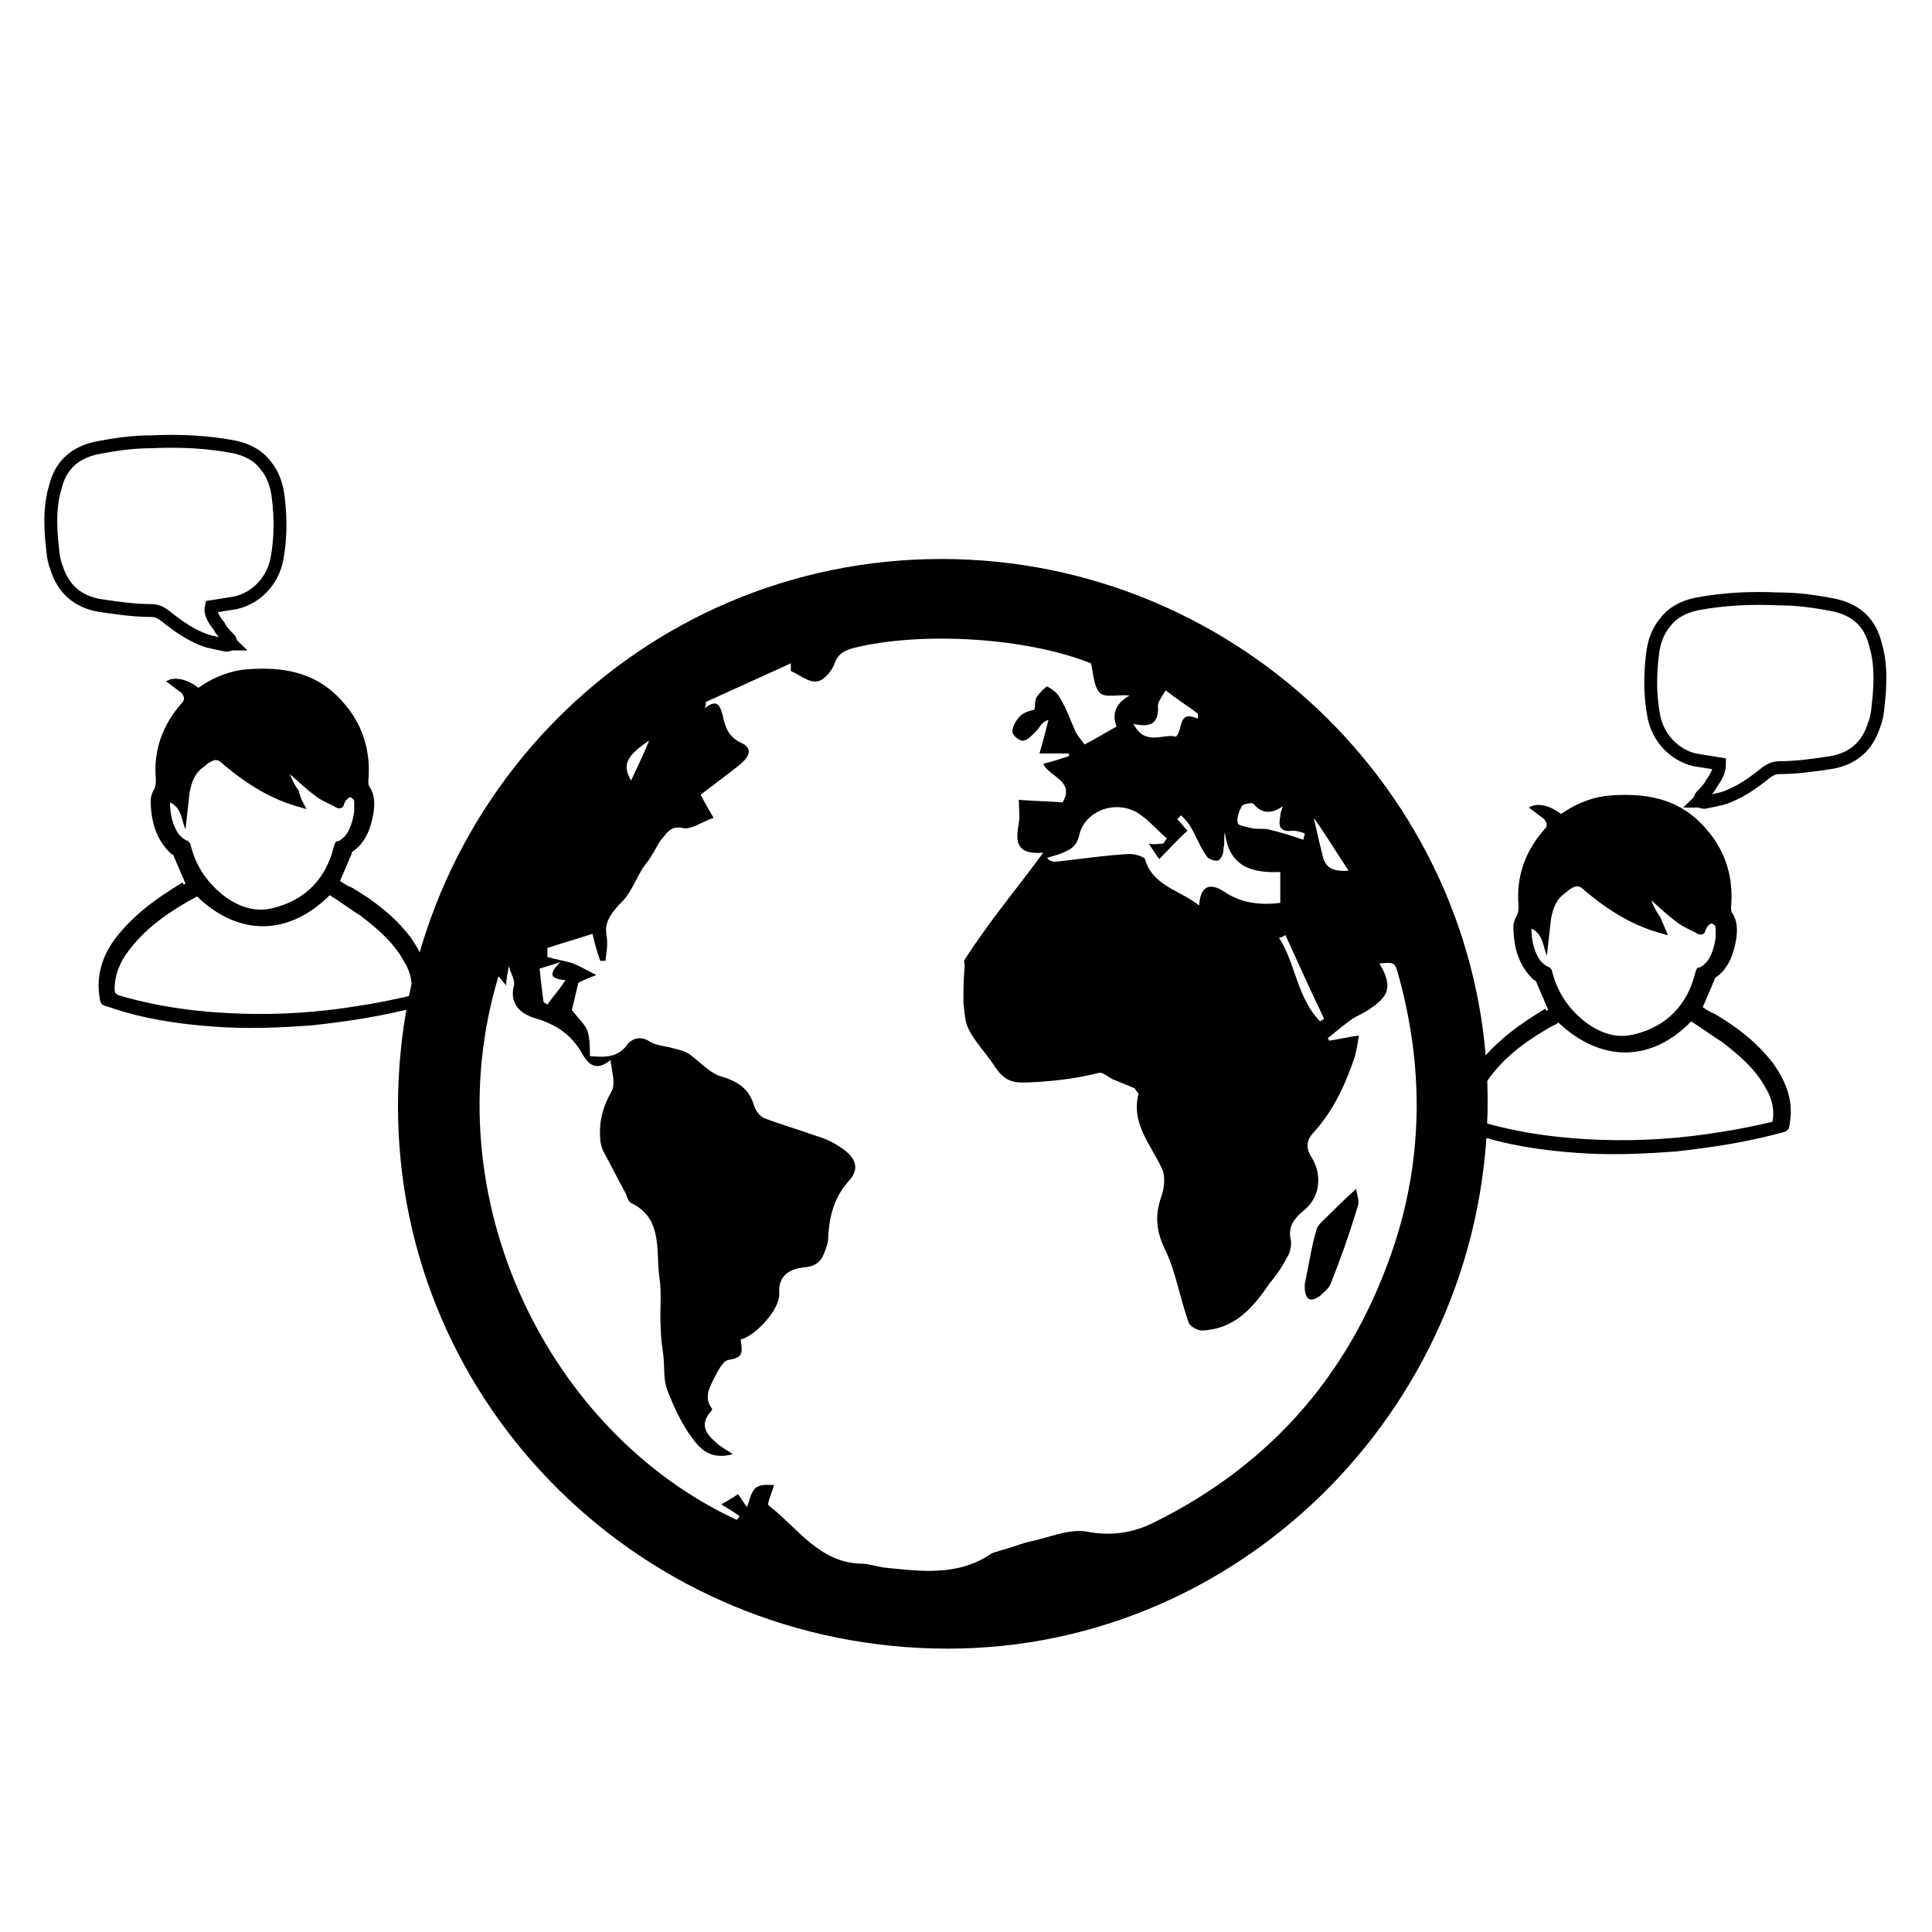 <?xml version="1.0" encoding="utf-8"?>
<!-- Generator: Adobe Illustrator 19.0.0, SVG Export Plug-In . SVG Version: 6.00 Build 0)  -->
<svg version="1.1" id="Layer_1" xmlns="http://www.w3.org/2000/svg" xmlns:xlink="http://www.w3.org/1999/xlink" x="0px" y="0px"
	 viewBox="1110 -60 150 150" style="enable-background:new 1110 -60 150 150;" xml:space="preserve">
<style type="text/css">
	.st0{fill:none;stroke:#000000;stroke-miterlimit:10;}
</style>
<g id="XMLID_16007_">
	<path id="XMLID_16010_" d="M1183.1-16.6c23.2,0,42.3,18.8,42.4,41.9c0.1,23.4-18.8,42.7-41.9,42.7c-23.6,0-42.7-18.8-42.7-42.1
		C1140.9,2.4,1159.7-16.6,1183.1-16.6z M1198.1,24.5c-0.7-0.3-1.2-0.5-1.7-0.7c-0.4-0.2-0.8-0.6-1.1-0.5c-1.6,0.4-3.1,0.6-4.7,0.7
		c-1.8,0.1-2.5,0.2-3.5-1.4c-0.6-0.9-1.4-1.7-1.9-2.7c-0.3-0.6-0.3-1.3-0.4-2c0-1,0-1.9,0.1-2.9c0-0.2-0.1-0.4,0-0.5
		c0.7-1.1,1.5-2.2,2.3-3.3c1.2-1.6,2.4-3.1,3.8-5c-2.3,0.2-2.1-1.1-1.9-2.3c0.1-0.5,0-1.1,0-1.8c1.2,0.1,2.3,0.1,3.4,0.2
		c1-1.7-1.1-2-1.5-3c0.8-0.2,1.4-0.4,2-0.6c0-0.1,0-0.1,0-0.2c-0.7,0-1.4,0-2.3,0c0.3-1,0.5-1.8,0.7-2.6c-0.4,0.1-0.6,0.4-0.8,0.7
		c-0.3,0.3-0.7,0.8-1.1,0.9c-0.3,0.1-0.9-0.4-0.9-0.7c0-0.4,0.3-0.9,0.6-1.2c0.3-0.3,0.7-0.4,1.1-0.5c0.1-0.3,0-0.7,0.2-1
		c0.2-0.3,0.7-0.8,0.8-0.8c0.4,0.2,0.8,0.5,1,0.9c0.5,0.8,0.8,1.7,1.2,2.6c0.2,0.4,0.5,0.7,0.7,1c0.8-0.4,1.6-0.9,2.5-1.4
		c-0.4-0.9-0.1-1.8,1-2.4c-0.9-0.1-1.9,0.2-2.3-0.2c-0.5-0.5-0.5-1.5-0.7-2.3c-5-2-13.1-2.5-18.4-1.2c-0.7,0.2-1.2,0.4-1.5,1.2
		c-0.2,0.6-0.9,1.4-1.4,1.4c-0.6,0.1-1.3-0.5-2-0.8c0-0.2,0-0.4,0-0.6c-2.2,1-4.4,2-6.6,3c0,0.2,0,0.3-0.1,0.5
		c1-0.8,1.2-0.2,1.4,0.5c0.2,0.9,0.4,1.7,1.5,2.2c1,0.5,0.4,1.2-0.2,1.7c-1,0.8-2.1,1.6-3,2.3c0.3,0.6,0.6,1.1,1,1.8
		c-0.9,0.3-1.7,0.9-2.3,0.8c-0.9-0.2-1.2,0.2-1.6,0.7c-0.4,0.4-0.6,1-0.9,1.4c-0.2,0.4-0.5,0.7-0.7,1c-0.6,1-1,2.1-1.8,2.8
		c-0.7,0.8-1.2,1.4-1,2.5c0.1,0.6,0,1.2-0.1,1.9c-0.1,0-0.3,0-0.4,0c-0.2-0.6-0.4-1.2-0.6-2.1c-1.2,0.4-2.3,0.7-3.5,1.1
		c0,0.2,0,0.5,0,0.7c0.7,0.2,1.4,0.3,2,0.5c0.5,0.2,1,0.5,1.8,0.9c-0.8,0.3-1.2,0.5-1.4,0.6c-0.2,0.9-0.4,1.7-0.5,2.1
		c0.5,0.7,1,1.1,1.2,1.6c0.2,0.6,0.2,1.3,0.2,2c1.2,0.1,2.2,0.1,2.9-0.9c0.4-0.5,1.1-0.7,1.8-0.2c0.5,0.3,1.2,0.3,1.8,0.5
		c0.4,0.1,0.9,0.2,1.3,0.5c0.8,0.6,1.6,1.5,2.5,1.7c1.2,0.4,2,0.9,2.4,2.1c0.1,0.4,0.4,0.9,0.8,1.1c1.3,0.5,2.7,0.9,4.1,1.4
		c0.7,0.2,1.3,0.5,1.9,0.9c1.2,0.8,1.5,1.7,0.5,2.7c-1.1,1.3-1.4,2.7-1.5,4.2c0,0.2,0,0.4-0.1,0.7c-0.3,0.9-0.5,1.6-1.8,1.7
		c-0.9,0.1-2,0.5-1.9,2c0.1,1.2-1.8,3.3-3,3.6c0.2,1.2,0.1,1.4-1,1.6c-0.4,0.1-0.8,0.9-1,1.3c-0.4,0.8-0.9,1.6-0.2,2.5
		c0,0-0.1,0.2-0.2,0.3c-0.8,1-0.2,1.7,0.5,2.3c0.3,0.3,0.7,0.5,1.3,0.9c-1.8,0.5-2.6-0.5-3.2-1.3c-0.8-1.1-1.4-2.4-1.9-3.7
		c-0.3-0.8-0.2-1.8-0.3-2.7c-0.1-0.7-0.2-1.4-0.2-2.1c-0.1-1.3,0.1-2.6-0.1-3.9c-0.3-2.1,0.3-4.6-2.2-5.8c-0.2-0.1-0.3-0.4-0.4-0.7
		c-0.6-1.1-1.2-2.3-1.8-3.4c-0.1-0.3-0.2-0.6-0.2-0.9c-0.1-1.3,0.2-2.5,0.9-3.7c0.3-0.6,0-1.5-0.1-2.4c-1.2,1-1.8,0.2-2.2-0.5
		c-0.8-1.4-1.9-2.2-3.5-2.7c-1.1-0.3-2.2-1-1.8-2.6c0.1-0.4-0.2-0.8-0.4-1.5c-0.1,0.7-0.2,1-0.2,1.5c-0.3-0.3-0.4-0.5-0.6-0.7
		c-5.2,17.3,4,35.5,18.5,42.2c0.1-0.1,0.2-0.2,0.2-0.3c-0.4-0.3-0.9-0.6-1.4-0.9c0.5-0.3,0.9-0.5,1.3-0.8c0.3,0.4,0.5,0.8,0.7,1
		c0.2-0.5,0.3-1.2,0.7-1.5c0.4-0.3,1-0.2,1.4-0.2c-0.2,0.7-0.6,1.5-0.4,1.6c2.2,1.7,3.9,4.4,7.1,4.5c0.6,0,1.2,0.2,1.8,0.3
		c2.9,0.3,5.8,0.7,8.4-1.1c0.2-0.1,0.4-0.1,0.6-0.2c0.8-0.2,1.5-0.5,2.3-0.7c1.5-0.3,3-1,4.4-0.8c2,0.4,3.7,0.1,5.3-0.7
		c9.3-4.6,15.5-11.9,18.7-21.7c2.2-6.8,2.2-13.8,0.3-20.7c-0.3-1.1-0.3-1.1-1.5-1c1,1.7,0.8,2.5-0.7,3.5c-0.4,0.3-0.9,0.5-1.4,0.8
		c-0.7,0.5-1.3,1-1.9,1.5c0,0.1,0.1,0.1,0.1,0.2c0.7-0.1,1.5-0.3,2.3-0.4c-0.1,0.7-0.2,1.2-0.3,1.6c-0.7,2.1-1.6,4.1-3.1,5.8
		c-0.6,0.6-0.8,1.2-0.3,2c0.9,1.4,0.7,3.2-0.6,4.2c-0.7,0.6-1.2,1.2-1,2.2c0.1,0.3,0,0.8-0.1,1.1c-0.4,0.8-0.9,1.6-1.5,2.3
		c-1.3,1.9-2.7,3.6-5.3,3.7c-0.3,0-0.9-0.3-1-0.6c-0.7-1.9-1-4-1.9-5.8c-0.7-1.5-0.7-2.7-0.2-4.1c0.2-0.6,0.3-1.5,0-2.1
		c-0.9-1.9-2.4-3.5-1.8-5.8C1198.2,24.7,1198.1,24.5,1198.1,24.5z M1200.3,5.5c0.1-0.1,0.2-0.3,0.3-0.4c-0.7-0.6-1.3-1.3-2-1.8
		c-1.7-1.3-4.3-0.5-4.8,1.5c-0.2,1-0.8,1.2-1.5,1.5c-0.3,0.1-0.7,0.2-1,0.3c0.2,0.3,0.5,0.3,0.7,0.3c1.9-0.2,3.8-0.5,5.7-0.6
		c0.4,0,1.1,0.2,1.2,0.4c0.6,2.1,2.7,2.4,4.2,3.6c0.1-1.5,0.8-1.8,1.9-1.1c1.3,0.9,2.8,1.1,4.4,0.9c0-0.9,0-1.6,0-2.4
		c-2.2,0.1-4-0.4-4.3-3.1c-0.1,0.5,0,0.9-0.1,1.2c0,0.4-0.1,0.8-0.4,1c-0.2,0.1-0.8-0.1-0.9-0.3c-0.5-0.7-0.8-1.5-1.2-2.2
		c-0.2-0.4-0.5-0.7-0.8-1c-0.1,0.1-0.2,0.2-0.3,0.3c0.3,0.3,0.6,0.7,0.8,0.9c-0.8,0.7-1.4,1.4-2.2,2.2c-0.2-0.3-0.5-0.7-0.8-1.2
		C1199.6,5.6,1199.9,5.5,1200.3,5.5z M1198-3.8c0.9,1.8,2.4,0.7,3.3,1c0.6-0.6,0.1-2.1,1.7-1.4c0-0.1,0-0.2,0-0.4
		c-0.8-0.6-1.6-1.1-2.5-1.8c-0.3,0.5-0.6,0.9-0.6,1.2C1200-3.8,1199.3-3.5,1198-3.8z M1209.6,2.6c-0.9,0.6-1.6,0.6-2.3-0.2
		c-0.1-0.1-0.8,0-0.9,0.2c-0.2,0.4-0.4,0.9-0.3,1.3c0,0.2,0.7,0.3,1.1,0.4c0.4,0.1,0.9,0,1.3,0.1c0.9,0.2,1.8,0.5,2.7,0.8
		c0-0.2,0.1-0.3,0.1-0.5c-0.3-0.1-0.6-0.2-0.9-0.2c-0.9,0.1-1.2-0.2-1-1.1C1209.4,3.1,1209.5,2.9,1209.6,2.6z M1209.8,12.6
		c-0.2,0.1-0.3,0.2-0.5,0.2c1.3,2,1.4,4.7,3.2,6.5c0.1-0.1,0.2-0.1,0.3-0.2C1211.8,17,1210.8,14.8,1209.8,12.6z M1152.2,17.8
		c0.1,0.1,0.2,0.1,0.3,0.2c0.4-0.6,0.9-1.1,1.4-1.9c-1.1-0.1-1.4-0.4-0.4-1.4c-0.9,0.3-1.3,0.4-1.6,0.5
		C1152,16.3,1152.1,17,1152.2,17.8z M1212,3.5c0.3,1.3,0.5,2.2,0.7,3c0.2,0.8,0.7,1.2,2,1.1C1213.7,6.1,1213,4.9,1212,3.5z
		 M1160.4-2.5c-1.8,1.2-2.1,1.9-1.4,3.1C1159.5-0.5,1160-1.5,1160.4-2.5z"/>
	<path id="XMLID_16009_" d="M1215.3,32.3c0,0.3,0.3,1,0.1,1.4c-0.6,2-1.3,4-2.1,6c-0.1,0.3-0.5,0.6-0.8,0.9
		c-0.7,0.5-1.1,0.4-1.2-0.5c0-0.1,0-0.3,0-0.4c0.3-1.4,0.5-2.8,0.9-4.2c0.1-0.4,0.5-0.7,0.9-1.1
		C1213.8,33.7,1214.4,33.1,1215.3,32.3z"/>
</g>
<g id="XMLID_16000_">
	<path id="XMLID_16001_" d="M1230.2,18.4c-0.3-0.7-0.6-1.4-0.9-2.1c0-0.1-0.1-0.2-0.2-0.2c-1.2-1.1-1.6-2.6-1.6-4.2
		c0-0.2,0.1-0.5,0.2-0.7c0.2-0.3,0.2-0.6,0.2-0.9c-0.2-2.2,0.5-4.2,2-5.9c0.3-0.3,0.2-0.5,0-0.8c-0.4-0.3-0.8-0.6-1.2-0.9
		c0.6-0.4,1.6-0.2,2.5,0.5c1-0.7,2.1-1.2,3.4-1.4c3-0.3,5.8,0.1,7.9,2.6c1.5,1.7,2.1,3.8,1.9,6c0,0.2,0,0.4,0.1,0.5
		c0.4,0.6,0.4,1.3,0.3,2c-0.2,1.2-0.6,2.3-1.6,3c-0.1,0.1-0.1,0.1-0.1,0.2c-0.3,0.7-0.6,1.4-0.9,2.1c0.3,0.2,0.6,0.4,0.9,0.5
		c1.7,1,3.3,2.2,4.6,3.9c0.9,1.3,1.5,2.7,1.3,4.3c0,0,0,0,0,0c-0.1,0.9-0.1,0.9-0.9,1.1c-2.6,0.7-5.3,1.1-8,1.4
		c-2.6,0.2-5.2,0.3-7.8,0.1c-2.7-0.2-5.4-0.6-8-1.5c-0.7-0.2-0.7-0.2-0.8-1c-0.2-1.6,0.3-3.1,1.3-4.4c1.4-1.8,3.2-3.1,5.2-4.3
		C1230,18.5,1230,18.5,1230.2,18.4C1230.2,18.4,1230.2,18.4,1230.2,18.4z M1231,19.4c-0.3,0.2-0.6,0.3-0.9,0.5
		c-1.7,1-3.2,2.1-4.4,3.7c-0.7,0.9-1.1,1.9-1.1,3c0,0.3,0.1,0.4,0.4,0.5c3.1,0.9,6.2,1.3,9.4,1.4c3,0.1,6.1-0.1,9.1-0.6
		c1.4-0.2,2.8-0.5,4.1-0.8c0.2-0.8,0-1.8-0.5-2.6c-0.8-1.5-2.1-2.6-3.4-3.6c-0.8-0.5-1.6-1.1-2.4-1.6
		C1238.2,22.5,1234.3,22.5,1231,19.4z M1239.5,12.6c-0.2,0-0.3-0.1-0.4-0.1c-2.3-0.6-4.2-1.8-6-3.3c-0.5-0.5-0.7-0.5-1.3-0.1
		c-0.2,0.2-0.4,0.3-0.6,0.5c-0.5,0.5-0.7,1.2-0.8,1.9c-0.1,0.9-0.2,1.8-0.3,2.7c-0.3-0.7-0.3-1.7-1.2-2.1c0,0.9,0.2,1.8,0.7,2.5
		c0.2,0.2,0.4,0.4,0.7,0.5c0.1,0.1,0.2,0.2,0.2,0.3c0.4,1.6,1.2,2.8,2.4,3.8c1.1,0.9,2.5,1.5,4,1.1c2.5-0.6,4.1-2.3,4.7-4.7
		c0.1-0.3,0.1-0.5,0.4-0.5c0.2-0.1,0.4-0.3,0.5-0.4c0.4-0.5,0.6-1.2,0.7-1.9c0-0.3,0-0.5,0-0.8c0-0.1-0.2-0.3-0.3-0.3
		c-0.1,0-0.2,0.1-0.3,0.2c-0.1,0.1-0.2,0.3-0.2,0.4c-0.1,0.3-0.4,0.3-0.6,0.2c-0.5-0.3-1.1-0.5-1.6-0.9c-0.7-0.5-1.3-1.1-2-1.7
		c0.2,0.5,0.4,0.9,0.7,1.3C1239.1,11.7,1239.3,12.1,1239.5,12.6z"/>
</g>
<g id="XMLID_15990_">
	<path id="XMLID_15994_" d="M1124.4,8.6c-0.3-0.7-0.6-1.4-0.9-2.1c0-0.1-0.1-0.2-0.2-0.2c-1.2-1.1-1.6-2.6-1.6-4.2
		c0-0.2,0.1-0.5,0.2-0.7c0.2-0.3,0.2-0.6,0.2-0.9c-0.2-2.2,0.5-4.2,2-5.9c0.3-0.3,0.2-0.5,0-0.8c-0.4-0.3-0.8-0.6-1.2-0.9
		c0.6-0.4,1.6-0.2,2.5,0.5c1-0.7,2.1-1.2,3.4-1.4c3-0.3,5.8,0.1,7.9,2.6c1.5,1.7,2.1,3.8,1.9,6c0,0.2,0,0.4,0.1,0.5
		c0.4,0.6,0.4,1.3,0.3,2c-0.2,1.2-0.6,2.3-1.6,3c-0.1,0.1-0.1,0.1-0.1,0.2c-0.3,0.7-0.6,1.4-0.9,2.1c0.3,0.2,0.6,0.4,0.9,0.5
		c1.7,1,3.3,2.2,4.6,3.9c0.9,1.3,1.5,2.7,1.3,4.3c0,0,0,0,0,0c-0.1,0.9-0.1,0.9-0.9,1.1c-2.6,0.7-5.3,1.1-8,1.4
		c-2.6,0.2-5.2,0.3-7.8,0.1c-2.7-0.2-5.4-0.6-8-1.5c-0.7-0.2-0.7-0.2-0.8-1c-0.2-1.6,0.3-3.1,1.3-4.4c1.4-1.8,3.2-3.1,5.2-4.3
		C1124.2,8.7,1124.3,8.7,1124.4,8.6C1124.4,8.6,1124.4,8.6,1124.4,8.6z M1125.3,9.6c-0.3,0.2-0.6,0.3-0.9,0.5
		c-1.7,1-3.2,2.1-4.4,3.7c-0.7,0.9-1.1,1.9-1.1,3c0,0.3,0.1,0.4,0.4,0.5c3.1,0.9,6.2,1.3,9.4,1.4c3,0.1,6.1-0.1,9.1-0.6
		c1.4-0.2,2.8-0.5,4.1-0.8c0.2-0.8,0-1.8-0.5-2.6c-0.8-1.5-2.1-2.6-3.4-3.6c-0.8-0.5-1.6-1.1-2.4-1.6
		C1132.4,12.7,1128.5,12.7,1125.3,9.6z M1133.8,2.8c-0.2,0-0.3-0.1-0.4-0.1c-2.3-0.6-4.2-1.8-6-3.3c-0.5-0.5-0.7-0.5-1.3-0.1
		c-0.2,0.2-0.4,0.3-0.6,0.5c-0.5,0.5-0.7,1.2-0.8,1.9c-0.1,0.9-0.2,1.8-0.3,2.7c-0.3-0.7-0.3-1.7-1.2-2.1c0,0.9,0.2,1.8,0.7,2.5
		c0.2,0.2,0.4,0.4,0.7,0.5c0.1,0.1,0.2,0.2,0.2,0.3c0.4,1.6,1.2,2.8,2.4,3.8c1.1,0.9,2.5,1.5,4,1.1c2.5-0.6,4.1-2.3,4.7-4.7
		c0.1-0.3,0.1-0.5,0.4-0.5c0.2-0.1,0.4-0.3,0.5-0.4c0.4-0.5,0.6-1.2,0.7-1.9c0-0.3,0-0.5,0-0.8c0-0.1-0.2-0.3-0.3-0.3
		c-0.1,0-0.2,0.1-0.3,0.2c-0.1,0.1-0.2,0.3-0.2,0.4c-0.1,0.3-0.4,0.3-0.6,0.2c-0.5-0.3-1.1-0.5-1.6-0.9c-0.7-0.5-1.3-1.1-2-1.7
		c0.2,0.5,0.4,0.9,0.7,1.3C1133.3,1.9,1133.5,2.3,1133.8,2.8z"/>
</g>
<g id="XMLID_15981_">
	<path id="XMLID_15983_" class="st0" d="M1243.5-0.7c-0.6-0.1-1.3-0.2-1.9-0.3c-1.7-0.4-2.9-1.8-3.2-3.4c-0.3-1.6-0.3-3.2-0.1-4.8
		c0.1-0.9,0.4-1.8,1-2.5c0.6-0.8,1.5-1.2,2.4-1.4c2.1-0.4,4.2-0.5,6.4-0.4c1.5,0,2.9,0.2,4.4,0.5c1.7,0.4,2.7,1.4,3.1,3
		c0.4,1.3,0.4,2.6,0.3,4c-0.1,0.8-0.1,1.6-0.4,2.3c-0.5,1.6-1.6,2.6-3.3,2.9c-1.3,0.2-2.7,0.4-4,0.4c-0.4,0-0.7,0.1-1.1,0.4
		c-1,0.8-2.1,1.6-3.4,2c-0.4,0.1-0.9,0.2-1.4,0.3c-0.1,0-0.3-0.1-0.4-0.1c0.1-0.1,0.1-0.3,0.2-0.4c0.3-0.3,0.6-0.6,0.8-1
		C1243.4,0.1,1243.5-0.3,1243.5-0.7z"/>
</g>
<g id="XMLID_15978_">
	<path id="XMLID_15980_" class="st0" d="M1126.4-12.9c0.6-0.1,1.3-0.2,1.9-0.3c1.7-0.4,2.9-1.8,3.2-3.4c0.3-1.6,0.3-3.2,0.1-4.8
		c-0.1-0.9-0.4-1.8-1-2.5c-0.6-0.8-1.5-1.2-2.4-1.4c-2.1-0.4-4.2-0.5-6.4-0.4c-1.5,0-2.9,0.2-4.4,0.5c-1.7,0.4-2.7,1.4-3.1,3
		c-0.4,1.3-0.4,2.6-0.3,4c0.1,0.8,0.1,1.6,0.4,2.3c0.5,1.6,1.6,2.6,3.3,2.9c1.3,0.2,2.7,0.4,4,0.4c0.4,0,0.7,0.1,1.1,0.4
		c1,0.8,2.1,1.6,3.4,2c0.4,0.1,0.9,0.2,1.4,0.3c0.1,0,0.3-0.1,0.4-0.1c-0.1-0.1-0.1-0.3-0.2-0.4c-0.3-0.3-0.6-0.6-0.8-1
		C1126.5-12,1126.3-12.5,1126.4-12.9z"/>
</g>
</svg>
